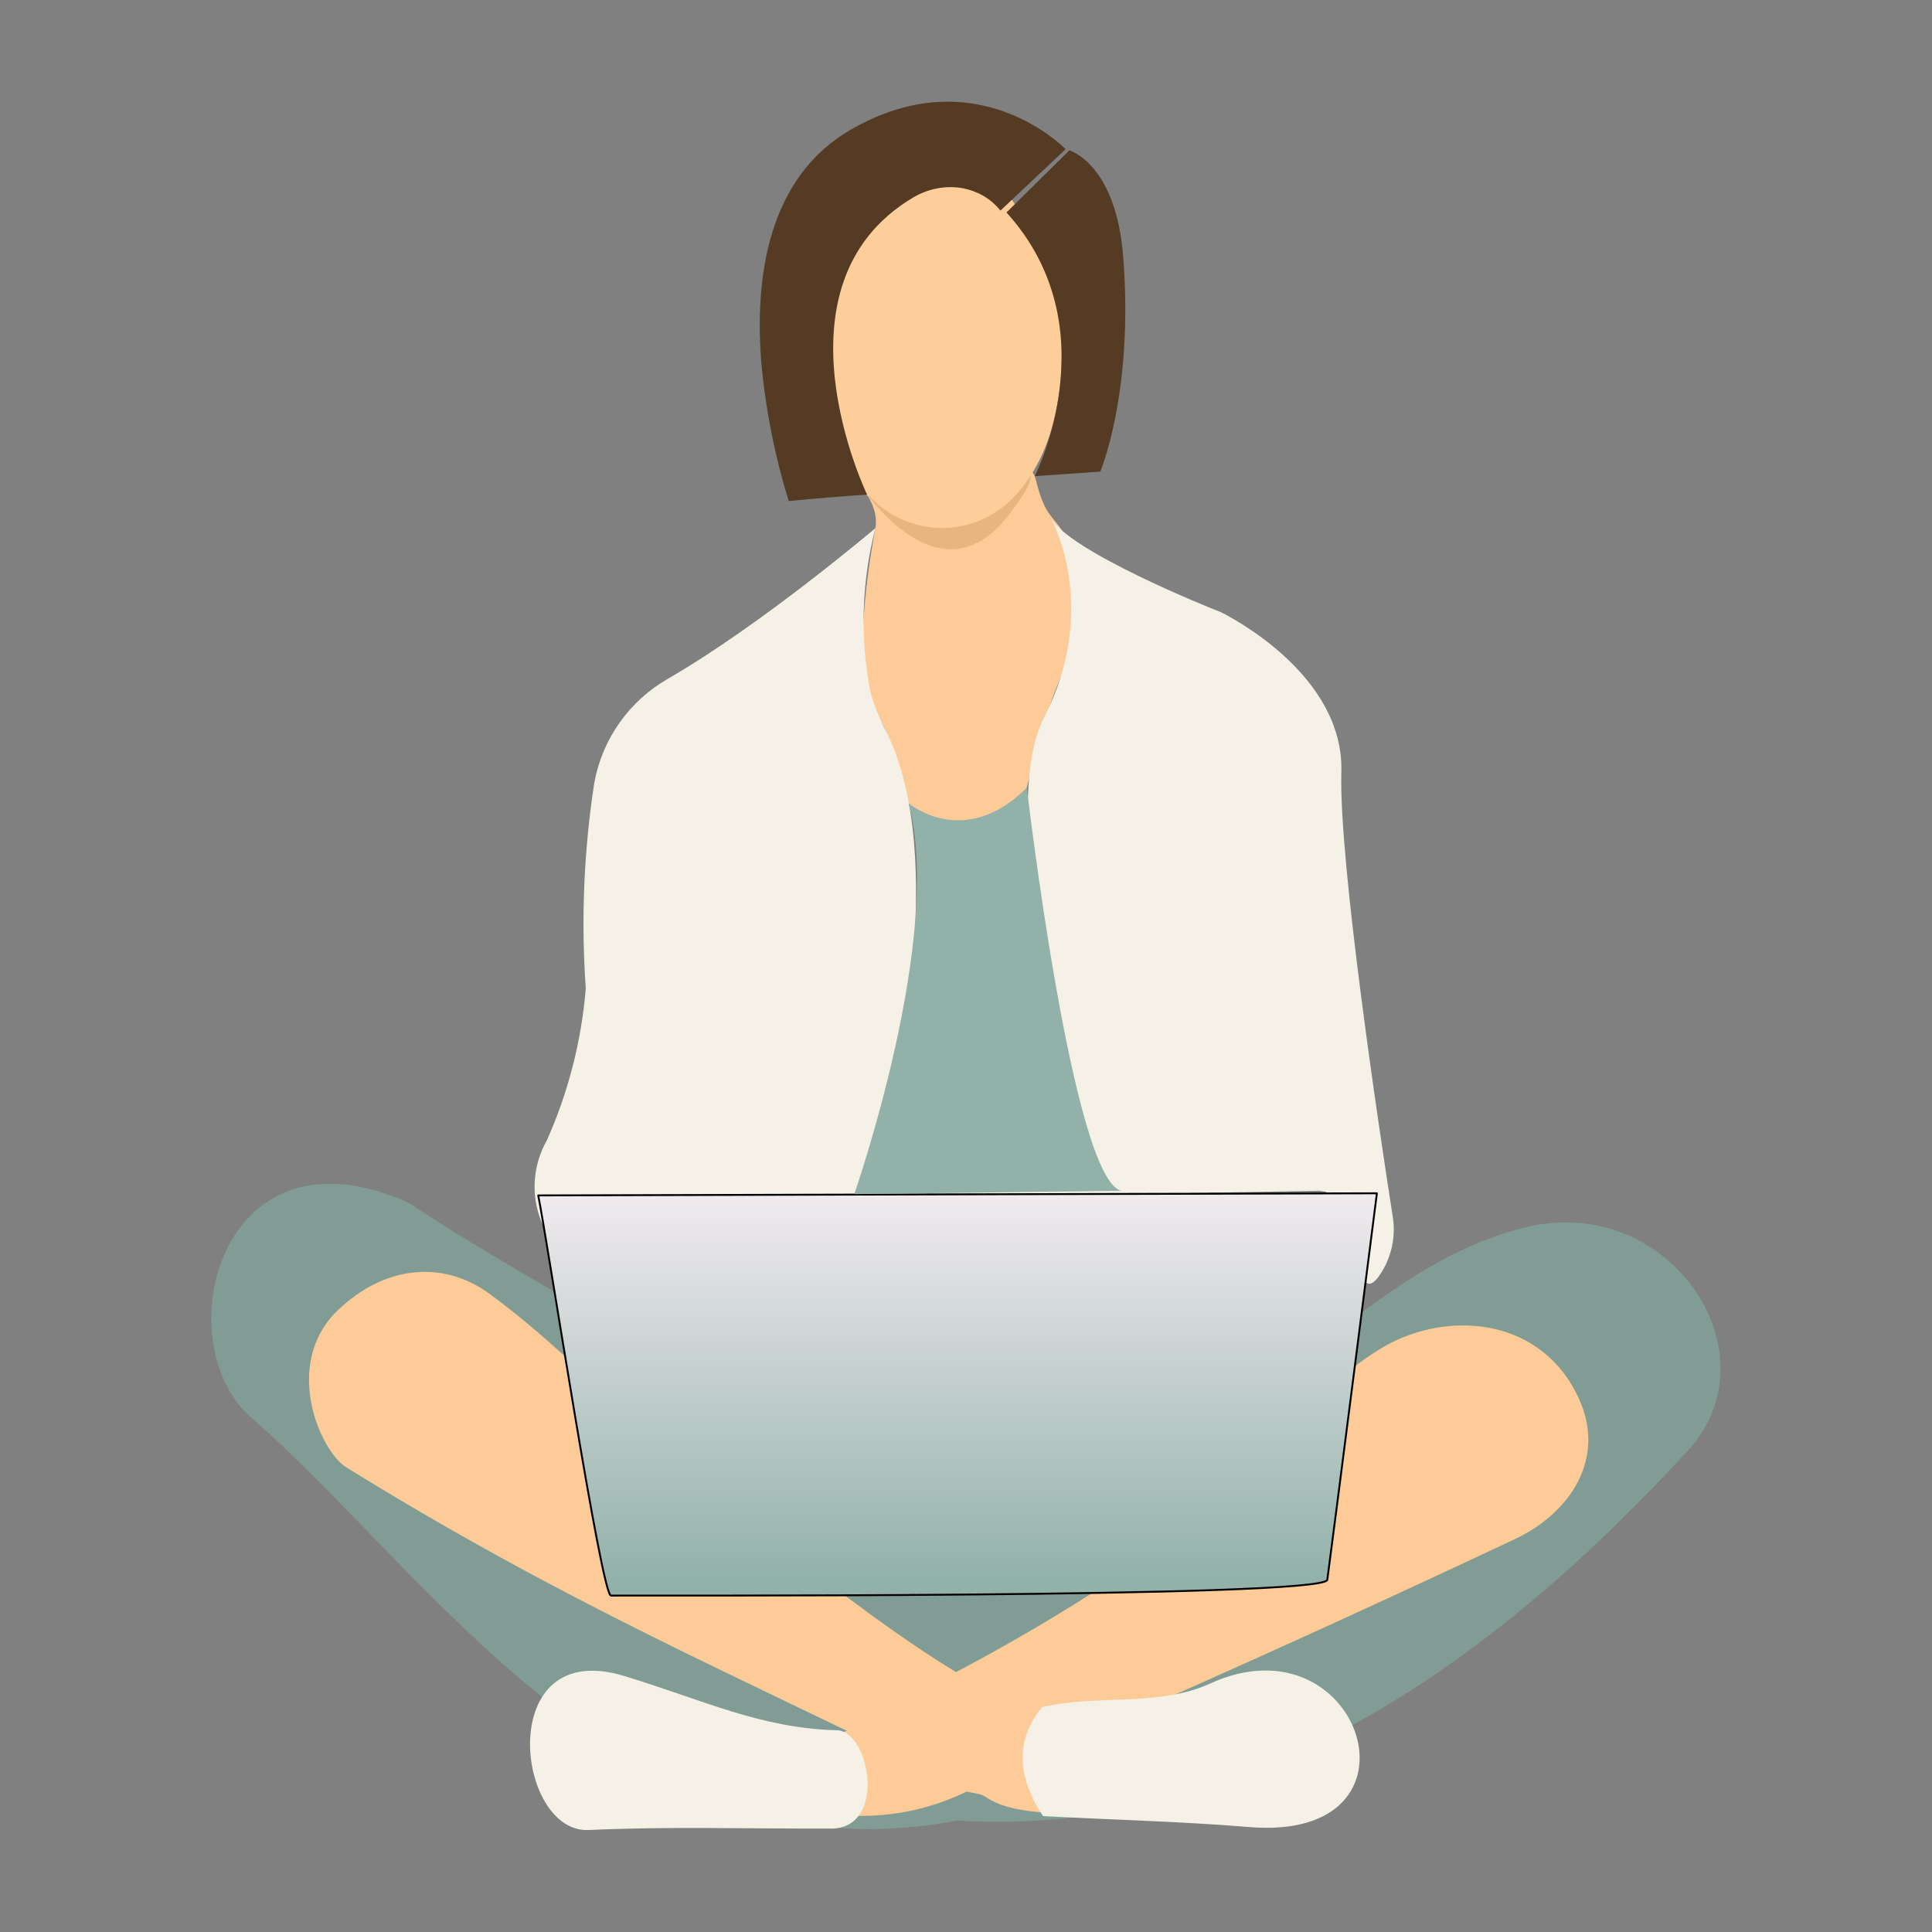 <?xml version="1.0" encoding="UTF-8" standalone="no"?><!DOCTYPE svg PUBLIC "-//W3C//DTD SVG 1.1//EN" "http://www.w3.org/Graphics/SVG/1.1/DTD/svg11.dtd"><svg width="100%" height="100%" viewBox="0 0 2667 2667" version="1.1" xmlns="http://www.w3.org/2000/svg" xmlns:xlink="http://www.w3.org/1999/xlink" xml:space="preserve" xmlns:serif="http://www.serif.com/" style="fill-rule:evenodd;clip-rule:evenodd;stroke-linejoin:round;stroke-miterlimit:2;"><rect x="0" y="0" width="2667" height="2667" fill="#808080" stroke="none"/><g><path d="M784.589,1692.66c0,-0 1.04,76.961 51.481,116.482c0,0 -22.88,-138.323 111.283,-138.843c136.763,-0.52 -96.722,-49.921 -162.764,22.361Z" style="fill:#fdcd9a;fill-rule:nonzero;"/><path d="M1208.4,729.076c-0,-0 -39.521,197.604 -0,254.286c21.32,31.2 31.201,69.161 35.881,97.242c6.38,43.166 43.816,75.474 87.45,75.474c10.255,0 20.431,-1.783 30.072,-5.273c28.065,-10.348 49.043,-34.263 55.642,-63.441c11.96,-50.961 36.92,-146.643 65.521,-187.204c12.48,-17.161 17.16,-39.001 15.6,-59.802c-1.476,-31.216 -8.705,-61.891 -21.32,-90.482c-23.921,-42.641 -33.281,-30.68 -47.841,-89.442c-14.04,-58.241 -251.166,-1.56 -250.126,0c0,2.08 35.361,32.241 29.121,68.642Z" style="fill:#fccb98;fill-rule:nonzero;"/><path d="M1196.96,684.875c-10.401,-22.881 98.802,158.604 198.644,21.84c22.361,-30.68 28.081,-37.96 28.081,-61.361l-0,5.2l-226.725,34.321Z" style="fill:#e8b47f;fill-rule:nonzero;"/><path d="M1203.72,688.515c-45.241,-44.721 -83.202,-127.403 -53.561,-278.726l4.68,-17.161c10.4,-32.24 48.881,-135.203 128.963,-171.084c95.682,-42.641 168.483,152.364 177.324,204.885c6.76,40.041 16.64,177.844 -61.362,259.486c-25.74,27.384 -61.694,42.937 -99.275,42.937c-36.334,0 -71.195,-14.534 -96.769,-40.337Z" style="fill:#fdcd9a;fill-rule:nonzero;"/><path d="M1196.96,682.795c-0,-0 -139.364,-288.607 62.921,-409.769c20.8,-12.481 45.761,-17.681 70.202,-13.001c17.16,3.64 35.88,11.961 50.961,30.681l89.962,-84.762c-0,0 -122.203,-127.403 -296.407,-27.041c-102.962,59.282 -134.683,180.965 -123.763,320.328c5.845,65.292 18.57,129.784 37.961,192.404c36.006,-3.494 72.063,-6.443 108.163,-8.84Z" style="fill:#553b23;fill-rule:nonzero;"/><path d="M1389.36,293.306l86.842,-85.802c-0,0 64.481,18.201 74.362,147.683c14.56,187.205 -31.721,295.887 -31.721,295.887l-90.482,6.24c0.52,-1.04 105.042,-205.404 -39.001,-364.008Z" style="fill:#553b23;fill-rule:nonzero;"/><path d="M1208.4,729.076c-0,-0 -156.004,132.603 -286.527,208.005c-53.14,30.436 -90.258,82.785 -101.402,143.003c-14.472,93.56 -18.481,188.442 -11.96,282.886l-0,3.12c-6.1,71.84 -24.207,142.151 -53.561,208.005c-21.082,36.874 -22.642,81.881 -4.161,120.123c3.849,7.795 11.82,12.75 20.515,12.75c5.439,0 10.707,-1.939 14.846,-5.47c50.993,-43.161 119.847,-59.068 184.604,-42.641l5.201,0.52l845.019,-15.6l7.8,1.04c12.48,4.68 43.681,22.88 48.881,93.602c3.12,44.201 16.12,37.961 27.561,20.8c15.902,-23.832 22.048,-52.89 17.16,-81.122c-18.2,-116.482 -74.362,-489.331 -70.722,-612.053c4.16,-134.684 -154.443,-215.285 -167.443,-221.525l-1.56,-0.52c-13.521,-5.201 -206.445,-82.682 -232.446,-129.483c0,-0 69.682,121.682 -8.84,275.606c-67.081,131.043 33.281,496.611 65.002,602.693c0.577,2.029 0.868,4.129 0.868,6.241c-0,12.485 -10.223,22.787 -22.709,22.88l-248.269,0c-12.267,0 -22.361,-10.093 -22.361,-22.36c0,-1.93 0.25,-3.854 0.744,-5.721c22.36,-96.202 94.642,-408.209 9.36,-582.933c-9.396,-17.524 -16.895,-36 -22.36,-55.121c-14.628,-75.136 -12.319,-152.597 6.76,-226.725Z" style="fill:#f5f1e6;fill-rule:nonzero;"/><path d="M1320.2,2513.24c-454.49,87.882 -726.976,-342.167 -972.942,-555.892c-120.122,-104.003 -44.721,-416.01 217.885,-296.407c134.683,89.962 309.407,179.924 444.09,269.366l717.097,0c121.162,-89.442 237.645,-203.845 384.288,-237.125c196.565,-44.201 342.688,176.804 218.405,310.447c-160.683,172.644 -523.652,539.252 -1008.82,509.611Z" style="fill:#819c95;"/><path d="M1904.17,1862.7c-105.563,65.521 -156.004,162.243 -260.526,243.885c-120.986,87.97 -249.195,165.551 -383.249,231.925c-33.801,9.881 -79.562,49.921 -113.363,59.802c-4.16,52.001 3.121,53.561 -1.04,105.562c83.993,11.082 169.108,-10.525 237.646,-60.321c237.526,-102.25 473.299,-208.52 707.216,-318.767c75.922,-35.361 131.043,-113.363 84.762,-202.285c-55.642,-108.163 -186.165,-112.843 -271.446,-59.801Z" style="fill:#fccb98;"/><path d="M1142.36,2524.16c-109.722,0.52 -219.965,-3.121 -329.687,2.08c-101.402,4.68 -130.523,-267.286 48.881,-212.685c110.762,33.801 187.724,71.761 291.727,74.881c47.841,-2.08 73.841,140.924 -10.921,135.724Z" style="fill:#f5f1e6;"/><path d="M673.827,1784.7c87.882,63.441 174.724,154.443 269.886,236.605c138.323,119.083 281.846,232.965 398.849,300.567c36.271,24.638 80.18,35.522 123.763,30.681c2.08,-0 -17.161,-0 20.28,-1.56c24.441,-1.04 49.921,37.96 60.321,59.801c10.921,23.401 19.241,19.76 29.641,43.161c17.161,36.401 -74.362,53.041 -76.442,52.521c-45.241,-5.72 -102.962,-0.52 -140.403,-26.52c-8.32,-5.721 -24.96,-4.161 -33.281,-10.401c-11.18,-7.919 -23.005,-14.877 -35.36,-20.8c-275.087,-136.243 -508.052,-234.525 -813.299,-423.29c-35.881,-22.36 -88.402,-141.963 -11.96,-216.325c65.521,-62.921 145.603,-69.161 208.005,-24.44Z" style="fill:#fccb98;"/><path d="M1438.24,2356.71c76.442,-18.201 160.684,-0 232.445,-32.761c208.005,-95.162 311.487,219.965 53.041,198.124c-94.122,-7.8 -189.284,-9.88 -283.926,-15.08c-34.321,-52.001 -40.041,-102.442 -1.56,-150.283Z" style="fill:#f5f1e6;"/><path d="M843.522,2202.62c-13,2.08 -88.053,-491.24 -100.534,-552.43l1157.72,-2.943c0,0 -60.373,474.142 -68.465,533.532c-3.499,25.673 -985.079,21.321 -988.719,21.841Z" style="fill:url(#_Linear1);fill-rule:nonzero;stroke:#000;stroke-width:2.6px;"/><path d="M1254.16,1108.68c-0,-0 76.442,65.521 163.284,-21.321c-0,0 62.921,540.812 130.523,556.413l-368.689,4.68c0,-0 124.803,-357.768 74.882,-539.772Z" style="fill:#91b1a9;fill-rule:nonzero;"/></g><defs><linearGradient id="_Linear1" x1="0" y1="0" x2="1" y2="0" gradientUnits="userSpaceOnUse" gradientTransform="matrix(3.31152e-14,540.812,-540.812,3.31152e-14,1346.72,1643.78)"><stop offset="0" style="stop-color:#f2ebef;stop-opacity:1"/><stop offset="1" style="stop-color:#91b1a9;stop-opacity:1"/></linearGradient></defs></svg>